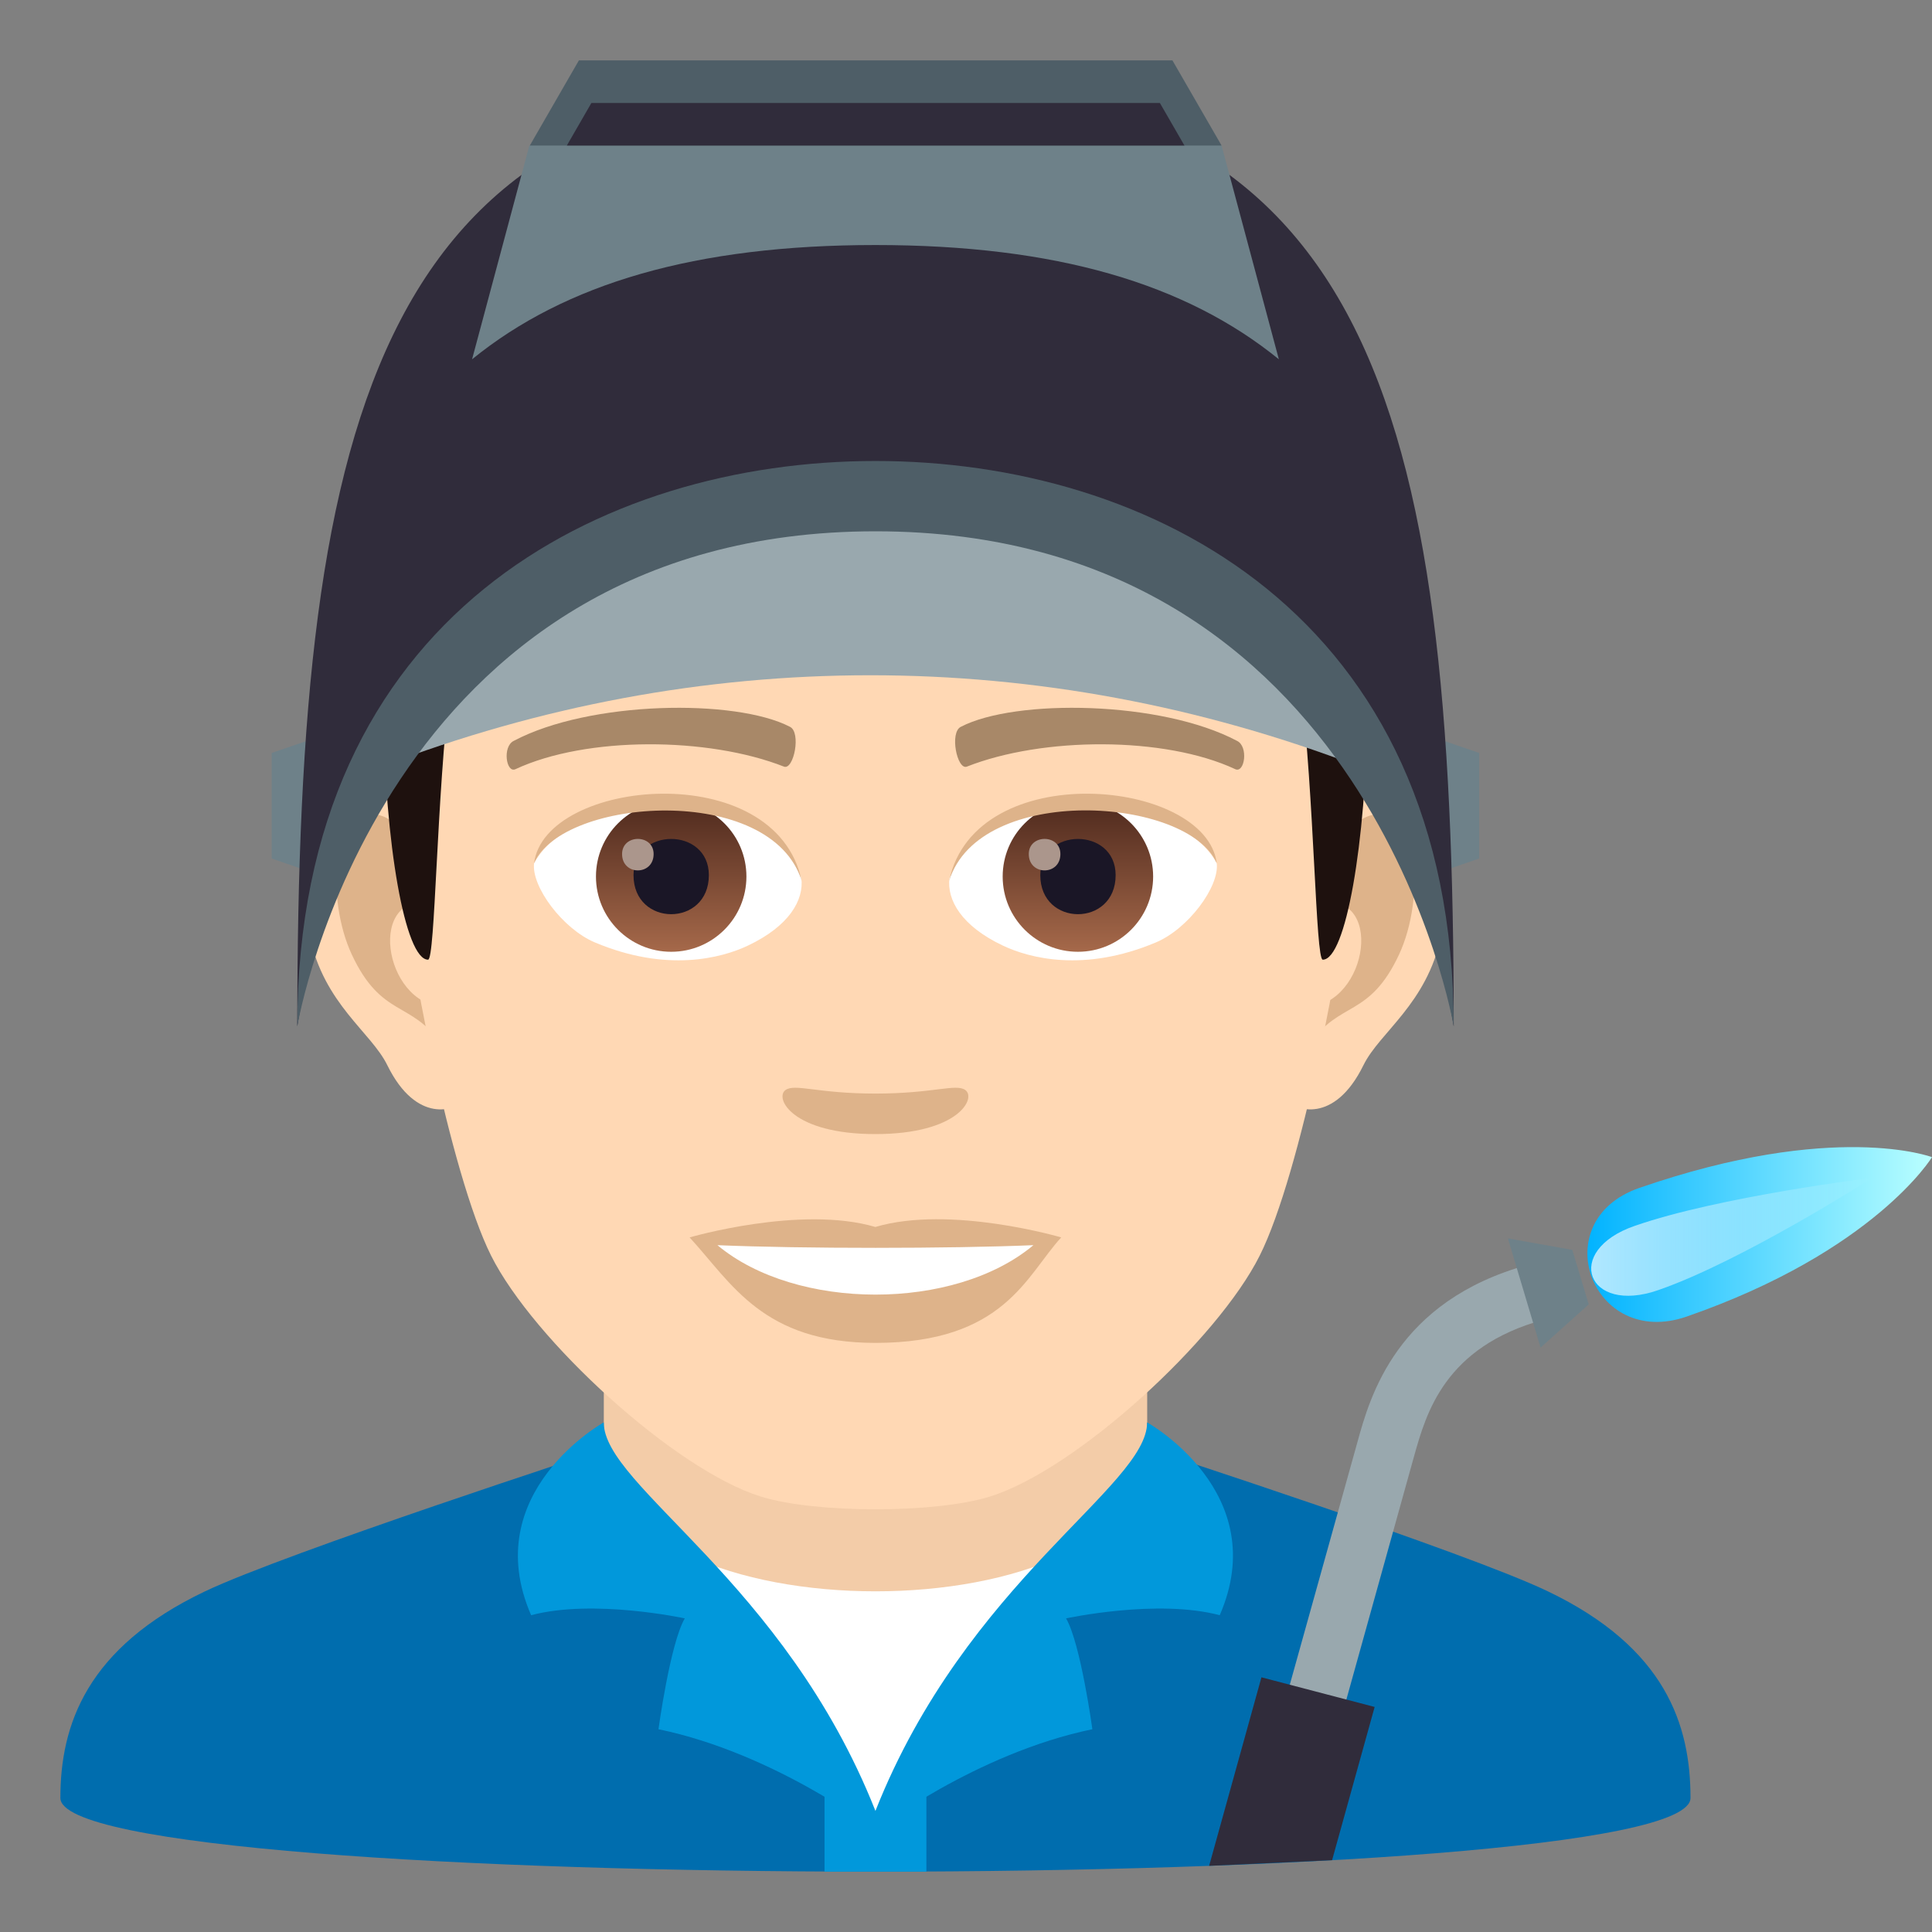 <?xml version="1.0" encoding="utf-8"?>
<!-- Generator: Adobe Illustrator 15.0.0, SVG Export Plug-In . SVG Version: 6.00 Build 0)  -->
<!DOCTYPE svg PUBLIC "-//W3C//DTD SVG 1.1//EN" "http://www.w3.org/Graphics/SVG/1.1/DTD/svg11.dtd">
<svg version="1.1" id="Layer_1" xmlns:x="http://ns.adobe.com/Extensibility/1.0/" xmlns:i="http://ns.adobe.com/AdobeIllustrator/10.0/" xmlns:graph="http://ns.adobe.com/Graphs/1.0/"
	 xmlns="http://www.w3.org/2000/svg" xmlns:xlink="http://www.w3.org/1999/xlink" xmlns:a="http://ns.adobe.com/AdobeSVGViewerExtensions/3.0/"
	 x="0px" y="0px" width="64px" height="64px" viewBox="0 0 64 64" enable-background="new 0 0 64 64" xml:space="preserve">
<rect x="0" y="0" width="64" height="64" fill="#808080" stroke="none"/>
<path fill="#006DAE" d="M6.786,52.718C9.488,51.43,20,48.01,20,48.01l18-0.029c0,0,10.59,3.441,13.275,4.734
	C55.18,54.587,56,57.144,56,59.56c0,3.254-54,3.254-54,0C2,57.14,2.871,54.583,6.786,52.718z"/>
<rect x="27.313" y="54.484" fill="#0198DB" width="3.375" height="7.516"/>
<path fill="#FFFFFF" d="M36.02,51.434c-2.154,0.602-4.537,0.945-7.02,0.945c-2.48,0-4.867-0.344-7.02-0.945L29,60.256L36.02,51.434z
	"/>
<path fill="#F3CCA8" d="M20.002,47.947c0,6.357,18,6.357,18,0c0-2.164,0-7.035,0-7.035h-18
	C20.002,40.912,20.002,45.783,20.002,47.947z"/>
<path fill="#0198DB" d="M38,47.119c0,2.123-5.986,5.252-9,12.869c-3.016-7.617-9-10.746-9-12.869c0,0-4.178,2.318-2.406,6.387
	c2.072-0.551,5.09,0.105,5.09,0.105c-0.484,0.834-0.871,3.672-0.871,3.672C25.682,58.082,29,60.631,29,60.631
	s3.318-2.549,7.186-3.348c0,0-0.387-2.838-0.871-3.672c0,0,3.02-0.656,5.09-0.105C42.178,49.438,38,47.119,38,47.119z"/>
<path id="Path_1441_" fill="#FFD8B4" d="M45.439,25.393c-2.545,0.307-4.383,8.814-2.781,11.061c0.225,0.313,1.535,0.814,2.508-1.168
	c0.539-1.098,2.092-2.014,2.574-4.277C48.357,28.107,47.973,25.086,45.439,25.393z"/>
<path id="Path_1440_" fill="#FFD8B4" d="M12.559,25.393c2.545,0.307,4.383,8.814,2.781,11.061c-0.225,0.313-1.535,0.814-2.51-1.168
	c-0.537-1.098-2.092-2.014-2.572-4.277C9.639,28.107,10.025,25.086,12.559,25.393z"/>
<path id="Path_1439_" fill="#DEB38A" d="M45.371,27.021c-0.664,0.209-1.389,1.221-1.781,2.898c2.32-0.498,1.74,3.361-0.277,3.434
	c0.02,0.389,0.045,0.787,0.094,1.207c0.971-1.408,1.959-0.844,2.938-2.939C47.225,29.732,47.016,26.508,45.371,27.021z"/>
<path id="Path_1438_" fill="#DEB38A" d="M14.408,29.916c-0.395-1.676-1.117-2.686-1.781-2.895c-1.643-0.514-1.855,2.711-0.973,4.6
	c0.979,2.096,1.967,1.531,2.939,2.939c0.047-0.42,0.074-0.82,0.09-1.209C12.688,33.258,12.115,29.445,14.408,29.916z"/>
<path id="Path_1437_" fill="#FFD8B4" d="M28.998,9.033c-11.027,0-16.34,8.328-15.676,19.908c0.133,2.33,1.582,9.93,2.947,12.656
	c1.398,2.789,6.074,7.09,8.938,7.98c1.811,0.561,5.773,0.561,7.582,0c2.865-0.891,7.543-5.191,8.939-7.98
	c1.369-2.727,2.814-10.324,2.945-12.656C45.342,17.361,40.029,9.033,28.998,9.033z"/>
<path id="Path_1436_" fill="#A88868" d="M40.98,24.543c-2.521-1.336-7.348-1.4-9.146-0.469c-0.387,0.178-0.131,1.441,0.193,1.322
	c2.504-0.99,6.547-1.012,8.893,0.084C41.232,25.623,41.363,24.729,40.98,24.543z"/>
<path id="Path_1435_" fill="#A88868" d="M17.018,24.543c2.521-1.336,7.346-1.4,9.146-0.469c0.385,0.178,0.131,1.441-0.193,1.322
	c-2.51-0.99-6.547-1.012-8.895,0.084C16.766,25.623,16.637,24.729,17.018,24.543z"/>
<path id="Path_1434_" fill="#DEB38A" d="M31.975,36.107c-0.314-0.219-1.053,0.119-2.977,0.119c-1.92,0-2.66-0.338-2.975-0.119
	c-0.377,0.266,0.223,1.461,2.975,1.461C31.752,37.568,32.354,36.373,31.975,36.107z"/>
<path id="Path_1433_" fill="#DEB38A" d="M28.998,40.645c-2.479-0.729-6.154,0.346-6.154,0.346c1.398,1.521,2.424,3.494,6.154,3.494
	c4.275,0,5.002-2.24,6.156-3.494C35.154,40.99,31.479,39.91,28.998,40.645z"/>
<path id="Path_1432_" fill="#FFFFFF" d="M23.766,41.248c2.602,2.176,7.852,2.191,10.467,0
	C31.461,41.365,26.557,41.367,23.766,41.248z"/>
<path id="Path_1431_" fill="#FFFFFF" d="M26.545,29.084c0.094,0.73-0.402,1.594-1.773,2.242c-0.871,0.412-2.686,0.896-5.066-0.107
	c-1.066-0.449-2.107-1.848-2.014-2.623C18.982,26.166,25.336,25.811,26.545,29.084z"/>
<linearGradient id="Oval_1_" gradientUnits="userSpaceOnUse" x1="-425.039" y1="477.466" x2="-425.039" y2="478.225" gradientTransform="matrix(6.57 0 0 -6.57 2814.78 3168.528)">
	<stop  offset="0" style="stop-color:#A6694A"/>
	<stop  offset="1" style="stop-color:#4F2A1E"/>
	<a:midPointStop  offset="0" style="stop-color:#A6694A"/>
	<a:midPointStop  offset="0.5" style="stop-color:#A6694A"/>
	<a:midPointStop  offset="1" style="stop-color:#4F2A1E"/>
</linearGradient>
<circle id="Oval_222_" fill="url(#Oval_1_)" cx="22.234" cy="29.037" r="2.492"/>
<path id="Path_1430_" fill="#1A1626" d="M20.986,28.99c0,1.725,2.496,1.725,2.496,0C23.482,27.391,20.986,27.391,20.986,28.99z"/>
<path id="Path_1429_" fill="#AB968C" d="M20.607,28.291c0,0.723,1.045,0.723,1.045,0C21.652,27.623,20.607,27.623,20.607,28.291z"/>
<path id="Path_1428_" fill="#DEB38A" d="M26.557,29.18c-1.014-3.25-7.926-2.77-8.865-0.584
	C18.039,25.797,25.693,25.057,26.557,29.18z"/>
<path id="Path_1427_" fill="#FFFFFF" d="M31.453,29.084c-0.094,0.73,0.4,1.594,1.773,2.242c0.871,0.412,2.684,0.896,5.064-0.107
	c1.07-0.449,2.109-1.848,2.016-2.623C39.016,26.166,32.66,25.811,31.453,29.084z"/>
<linearGradient id="Oval_2_" gradientUnits="userSpaceOnUse" x1="-425.687" y1="477.466" x2="-425.687" y2="478.225" gradientTransform="matrix(6.57 0 0 -6.57 2832.511 3168.528)">
	<stop  offset="0" style="stop-color:#A6694A"/>
	<stop  offset="1" style="stop-color:#4F2A1E"/>
	<a:midPointStop  offset="0" style="stop-color:#A6694A"/>
	<a:midPointStop  offset="0.5" style="stop-color:#A6694A"/>
	<a:midPointStop  offset="1" style="stop-color:#4F2A1E"/>
</linearGradient>
<circle id="Oval_221_" fill="url(#Oval_2_)" cx="35.707" cy="29.037" r="2.492"/>
<path id="Path_1426_" fill="#1A1626" d="M34.461,28.99c0,1.725,2.496,1.725,2.496,0C36.957,27.391,34.461,27.391,34.461,28.99z"/>
<path id="Path_1425_" fill="#AB968C" d="M34.08,28.291c0,0.723,1.047,0.723,1.047,0C35.127,27.623,34.08,27.623,34.08,28.291z"/>
<path id="Path_1424_" fill="#DEB38A" d="M31.441,29.18c1.012-3.248,7.92-2.783,8.865-0.584
	C39.955,25.797,32.305,25.057,31.441,29.18z"/>
<path fill="#523E3A" d="M43.084,11.793C40.67,8.531,36.252,6,28.998,6c-7.252,0-11.668,2.531-14.082,5.793
	C11.498,16.408,46.5,16.408,43.084,11.793z"/>
<linearGradient id="SVGID_1_" gradientUnits="userSpaceOnUse" x1="29" y1="31.791" x2="29" y2="10.412">
	<stop  offset="0.5" style="stop-color:#1E110E"/>
	<stop  offset="0.637" style="stop-color:#271916"/>
	<stop  offset="0.859" style="stop-color:#3F2E2A"/>
	<stop  offset="1" style="stop-color:#523E3A"/>
	<a:midPointStop  offset="0.5" style="stop-color:#1E110E"/>
	<a:midPointStop  offset="0.6" style="stop-color:#1E110E"/>
	<a:midPointStop  offset="1" style="stop-color:#523E3A"/>
</linearGradient>
<path fill="url(#SVGID_1_)" d="M43.084,11.793c-2.414-3.262-6.832,0.275-14.086,0.275c-7.252,0-11.668-3.537-14.082-0.275
	c-3.418,4.615-2.258,19.998-0.736,19.998c0.24,0,0.275-5.381,0.736-9.104c0.373-3.029,1.094-5.969,1.924-6.449
	c2.531-1.467,7.412,0.631,12.158,0.631s9.629-2.098,12.162-0.631c0.828,0.48,1.547,3.42,1.924,6.449
	c0.459,3.723,0.494,9.104,0.734,9.104C45.34,31.791,46.5,16.408,43.084,11.793z"/>
<path fill="#99A8AE" d="M45.033,25.398c-10.531-4.039-21.877-4.039-32.406,0c-0.441-1.602-0.88-3.199-1.319-4.799
	c11.386-4.367,23.655-4.367,35.045,0C45.913,22.199,45.473,23.797,45.033,25.398z"/>
<polygon fill="#6E8189" points="9,24.943 9,28.439 10.984,29.125 10.984,24.26 "/>
<polygon fill="#6E8189" points="49,24.943 49,28.439 47.016,29.125 47.016,24.26 "/>
<path fill="#302C3B" d="M48.156,34c0-20.662-2.748-31.318-19.154-31.318C12.594,2.682,9.848,13.338,9.848,34
	c0,0,2.746-18.664,19.154-18.664C45.408,15.336,48.156,34,48.156,34z"/>
<path fill="#6E8189" d="M29,8.117c5.973,0,10.274,1.275,13.364,3.785l-1.897-7.08c-11.465-2.822-22.932,0-22.932,0l-1.897,7.08
	C18.726,9.393,23.029,8.117,29,8.117z"/>
<polygon fill="#4E5E67" points="40.467,4.822 38.838,2 19.177,2 17.55,4.822 "/>
<polygon fill="#302C3B" points="39.237,4.822 38.423,3.412 19.59,3.412 18.777,4.822 "/>
<path fill="#4E5E67" d="M48.156,34c0-13.688-10.125-18.729-19.154-18.729c-9.027,0-19.154,5.041-19.154,18.729
	c0,0,2.746-16.4,19.154-16.4C45.408,17.6,48.156,34,48.156,34z"/>
<path fill="#99A8AE" d="M44.307,57.352l-1.875-0.49l2.535-9.092c0.418-1.518,1.299-4.672,5.639-5.869l0.533,1.814
	c-3.287,0.902-3.895,3.094-4.301,4.543L44.307,57.352z"/>
<linearGradient id="SVGID_2_" gradientUnits="userSpaceOnUse" x1="52.585" y1="40.895" x2="64" y2="40.895">
	<stop  offset="0" style="stop-color:#01B3FF"/>
	<stop  offset="1" style="stop-color:#BAFFFF"/>
	<a:midPointStop  offset="0" style="stop-color:#01B3FF"/>
	<a:midPointStop  offset="0.5" style="stop-color:#01B3FF"/>
	<a:midPointStop  offset="1" style="stop-color:#BAFFFF"/>
</linearGradient>
<path fill="url(#SVGID_2_)" d="M64,38.332c0,0-3.223-1.223-9.705,1.023c-3.141,1.096-1.564,5.348,1.578,4.258
	C62.104,41.449,64,38.332,64,38.332z"/>
<linearGradient id="SVGID_3_" gradientUnits="userSpaceOnUse" x1="52.711" y1="40.969" x2="62.031" y2="40.969">
	<stop  offset="0" style="stop-color:#FFFFFF;stop-opacity:0.69"/>
	<stop  offset="1" style="stop-color:#FFFFFF;stop-opacity:0"/>
	<a:midPointStop  offset="0" style="stop-color:#FFFFFF;stop-opacity:0.69"/>
	<a:midPointStop  offset="0.5" style="stop-color:#FFFFFF;stop-opacity:0.69"/>
	<a:midPointStop  offset="1" style="stop-color:#FFFFFF;stop-opacity:0"/>
</linearGradient>
<path fill="url(#SVGID_3_)" d="M54.939,42.734c-2.381,0.836-3.172-1.303-0.787-2.125c2.783-0.971,7.879-1.596,7.879-1.596
	S57.725,41.768,54.939,42.734"/>
<polygon fill="#6E8189" points="51.033,44.641 49.951,41.023 52.084,41.404 52.629,43.209 "/>
<polygon fill="#302C3B" points="44.127,61.621 45.537,56.545 41.787,55.563 40.054,61.808 "/>
</svg>
